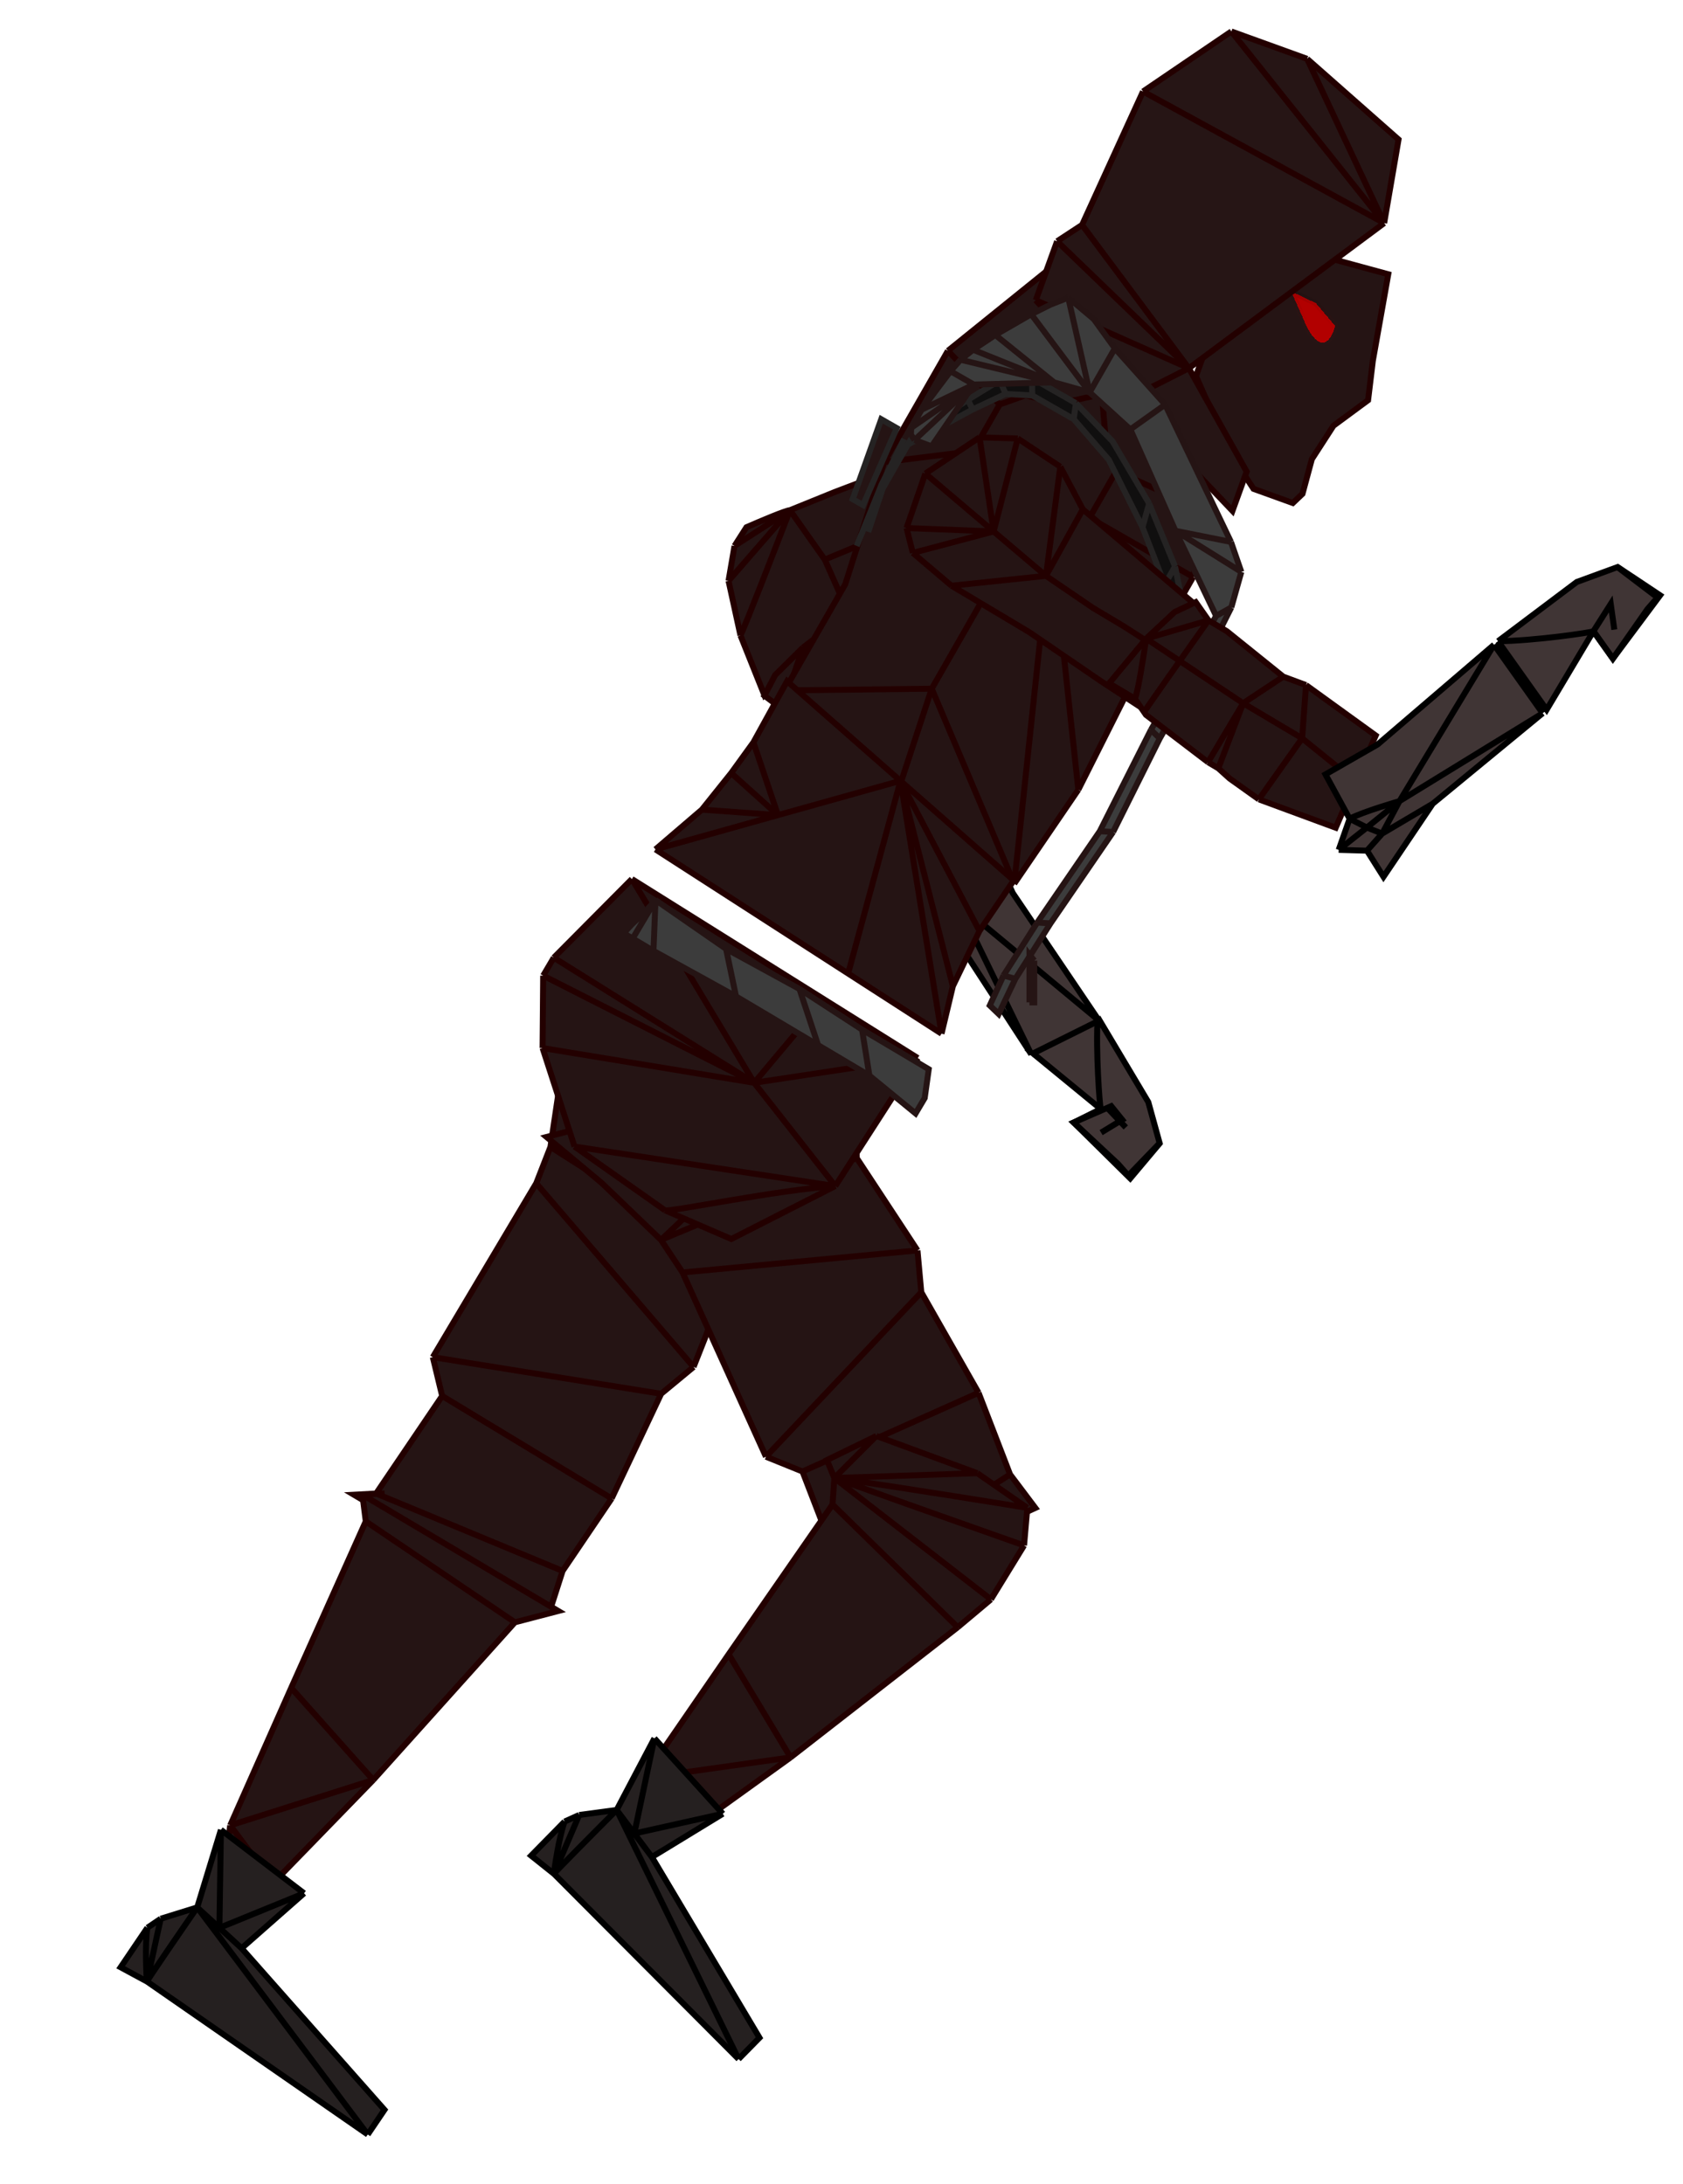 <svg width="282" height="366" viewBox="0 0 282 366" fill="none" xmlns="http://www.w3.org/2000/svg">
<path d="M173.304 97.344L165.283 96.381L142.097 102.575L128.072 116.5L124.072 106.5L122.072 97.344L123.072 91.5L125.072 88.368C127.238 87.415 131.73 85.509 132.362 85.509L139.833 82.479L153.455 77.287L167.301 71L175.513 68.807L179.54 70.319L185.244 78.11L185.056 89.029L181.258 94.184L173.304 97.344Z" fill="#251414"/>
<path d="M165.283 96.381L173.304 97.344M165.283 96.381L142.097 102.575M165.283 96.381L159.642 84.95M159.642 84.95L150.722 88.368L145.183 90.882L138.195 93.784M159.642 84.95L173.304 97.344M159.642 84.95C160.312 84.771 165.313 83.435 170.752 81.982M159.642 84.95L167.301 71M173.304 97.344L181.258 94.184M181.258 94.184L185.056 89.029M181.258 94.184L170.752 81.982M185.244 78.11L185.056 89.029M185.244 78.11L179.54 70.319M185.244 78.11C182.32 78.891 174.729 80.92 170.752 81.982M185.056 89.029L170.752 81.982M138.195 93.784L142.097 102.575M138.195 93.784L132.362 85.509M142.097 102.575L128.072 116.5L124.072 106.5M179.54 70.319L175.513 68.807M179.54 70.319L170.752 81.982M175.513 68.807L167.301 71M175.513 68.807L170.752 81.982M167.301 71L153.455 77.287L139.833 82.479L132.362 85.509M132.362 85.509C131.73 85.509 127.238 87.415 125.072 88.368L123.072 91.5M132.362 85.509C129.932 91.84 124.872 104.9 124.072 106.5M132.362 85.509L122.072 97.344M132.362 85.509L123.072 91.5M123.072 91.5L122.072 97.344M122.072 97.344L124.072 106.5" stroke="#230000"/>
<path d="M157.396 123.443L160.694 128.48L164.93 141.54L157.073 144.581L149.217 147.622L141.242 135.611L139.982 131.745L132.764 122.008L131.049 118.843L128.084 116.582L129.891 113.129L134.53 108.539L142.268 102.638L144.66 107.05L146.856 108.682L147.298 109.011L154.812 119.725L155.765 121.484L157.396 123.443Z" fill="#251414"/>
<path d="M141.242 135.611L139.982 131.745M141.242 135.611L149.217 147.622L157.073 144.581M141.242 135.611L150.182 135.316M160.694 128.48L157.396 123.443L155.765 121.484M160.694 128.48L164.93 141.54L157.073 144.581M160.694 128.48L150.182 135.316M139.982 131.745L132.764 122.008L131.049 118.843M139.982 131.745L144.701 125.206M154.812 119.725L147.298 109.011L146.856 108.682M154.812 119.725L155.765 121.484M154.812 119.725C154.46 119.916 148.071 123.379 144.701 125.206M131.049 118.843L128.084 116.582L129.891 113.129L134.53 108.539M131.049 118.843L134.53 108.539M131.049 118.843C135.98 115.639 146.045 109.122 146.856 108.682M144.66 107.05L142.268 102.638L134.53 108.539M144.66 107.05C143.876 107.475 137.58 108.22 134.53 108.539M144.66 107.05L146.856 108.682M134.53 108.539L144.701 125.206M144.701 125.206L150.182 135.316M144.701 125.206L155.765 121.484M150.182 135.316L157.073 144.581" stroke="#230000"/>
<path d="M179.906 188.132L184.447 185.872L172.576 176.133L183.927 170.483L192.408 184.713L194.315 191.622L189.381 197.496L179.906 188.132Z" fill="#403535"/>
<path d="M184.447 185.872L179.906 188.132L189.381 197.496L194.315 191.622L192.408 184.713L183.927 170.483M184.447 185.872L172.576 176.133L183.927 170.483M184.447 185.872C184.263 185.515 183.571 176.063 183.927 170.483" stroke="black"/>
<path d="M194.266 191.635L189.06 197.028L187.342 195.081L179.906 188.132L186.194 185.388L188.039 187.671L184.497 189.825" stroke="black"/>
<path d="M185.538 185.68L188.634 188.958" stroke="black"/>
<path d="M155.358 143.552L158.274 143.012L165.545 140.514L169.692 149.661L184.149 171.052L172.798 176.701L159.725 156.611L148.733 146.64L153.041 144.81L155.358 143.552Z" fill="#403535"/>
<path d="M172.798 176.701L160.504 151.431M172.798 176.701L159.725 156.611M172.798 176.701L184.149 171.052M160.504 151.431C160.504 151.431 159.271 145.43 158.274 143.012M160.504 151.431L155.568 147.722M160.504 151.431L184.149 171.052M158.274 143.012L155.358 143.552L153.041 144.81M158.274 143.012L165.545 140.514L169.692 149.661L184.149 171.052M155.568 147.722L153.041 144.81M155.568 147.722L159.725 156.611M153.041 144.81L148.733 146.64L159.725 156.611" stroke="black"/>
<path d="M92.114 270.001L94.269 263.287L102.488 251.143L110.778 233.599L116.211 229.103L123.022 211.847L141.1 204.763L95.188 166.443L94.272 178.502L92.234 192.216L89.85 198.321L72.521 227.455L74.089 233.964L63.024 250.312L59.301 250.516L92.114 270.001Z" fill="#251414"/>
<path d="M94.269 263.287L92.114 270.001L59.301 250.516L63.024 250.312M94.269 263.287L102.488 251.143M94.269 263.287L63.024 250.312M102.488 251.143L110.778 233.599M102.488 251.143L74.089 233.964M110.778 233.599L116.211 229.103M110.778 233.599L72.521 227.455M116.211 229.103L123.022 211.847M116.211 229.103L89.85 198.321M123.022 211.847L141.1 204.763M123.022 211.847L92.234 192.216M141.1 204.763L95.188 166.443L94.272 178.502L92.234 192.216M141.1 204.763L92.234 192.216M92.234 192.216L89.85 198.321M89.85 198.321L72.521 227.455M72.521 227.455L74.089 233.964M74.089 233.964L63.024 250.312" stroke="#230000"/>
<path d="M86.279 271.897L93.538 269.999L60.725 250.515L61.287 254.981L48.793 282.886L38.571 305.933L37.997 310.312L45.781 315.58L62.541 298.321L86.279 271.897Z" fill="#251414"/>
<path d="M45.781 315.58L37.997 310.312L38.571 305.933M45.781 315.58L38.571 305.933M45.781 315.58L62.541 298.321M86.279 271.897L93.538 269.999L60.725 250.515M86.279 271.897L62.541 298.321M86.279 271.897L61.287 254.981M64.448 250.31L60.725 250.515M60.725 250.515L61.287 254.981M61.287 254.981L48.793 282.886M48.793 282.886L38.571 305.933M48.793 282.886L62.541 298.321M38.571 305.933L62.541 298.321" stroke="#230000"/>
<path d="M20.213 329.714L24.634 332.103L61.62 357.74L64.422 353.6L40.482 326.528L50.948 317.31L37.016 306.673L33.042 319.681L26.926 321.579L24.697 323.089L20.213 329.714Z" fill="#252020"/>
<path d="M24.634 332.103L20.213 329.714L24.697 323.089M24.634 332.103L61.62 357.74M24.634 332.103C24.527 331.547 24.262 325.813 24.697 323.089M24.634 332.103L26.926 321.579M24.634 332.103C24.764 331.708 30.2 323.795 33.042 319.681M61.62 357.74L64.422 353.6L40.482 326.528M61.62 357.74L33.042 319.681M40.482 326.528L50.948 317.31M40.482 326.528L36.762 323.104M50.948 317.31L37.016 306.673M50.948 317.31L36.762 323.104M37.016 306.673L33.042 319.681M37.016 306.673L36.762 323.104M33.042 319.681L26.926 321.579M33.042 319.681L36.762 323.104M24.697 323.089L26.926 321.579" stroke="black"/>
<path d="M173.477 252.729L169.243 247.108L163.966 233.427L154.368 216.576L153.731 209.568L143.551 194.086L143.183 177.079L91.574 190.555L100.804 198.249L110.753 207.809L114.368 213.265L128.344 244.144L134.462 246.621L141.566 265.038L139.682 268.183L173.477 252.729Z" fill="#251414"/>
<path d="M169.243 247.108L173.477 252.729L139.682 268.183L141.566 265.038M169.243 247.108L163.966 233.427M169.243 247.108L141.566 265.038M163.966 233.427L154.368 216.576M163.966 233.427L134.462 246.621M154.368 216.576L153.731 209.568M154.368 216.576L128.344 244.144M153.731 209.568L143.551 194.086M153.731 209.568L114.368 213.265M143.551 194.086L143.183 177.079M143.551 194.086L110.753 207.809M143.183 177.079L91.574 190.555L100.804 198.249L110.753 207.809M143.183 177.079L110.753 207.809M110.753 207.809L114.368 213.265M114.368 213.265L128.344 244.144M128.344 244.144L134.462 246.621M134.462 246.621L141.566 265.038" stroke="#230000"/>
<path d="M160.474 272.727L166.039 268.055L171.589 259.016L172.138 252.715L163.757 246.905L146.842 240.669L138.555 244.707L139.802 247.711L139.496 252.151L122.091 277.258L107.809 298.011L106.42 302.178L112.955 308.587L132.465 294.543L160.474 272.727Z" fill="#251414"/>
<path d="M112.955 308.587L106.42 302.178L107.809 298.011M112.955 308.587L107.809 298.011M112.955 308.587L132.465 294.543M160.474 272.727L166.039 268.055M160.474 272.727L132.465 294.543M160.474 272.727L139.496 252.151M166.039 268.055L139.802 247.711M166.039 268.055L171.589 259.016M139.802 247.711L139.496 252.151M139.802 247.711L138.555 244.707L146.842 240.669M139.802 247.711C151.162 251.81 171.589 259.016 171.589 259.016M139.802 247.711C150.313 249.159 172.138 252.715 172.138 252.715M139.802 247.711L163.757 246.905M139.802 247.711L146.842 240.669M139.496 252.151L122.091 277.258M122.091 277.258L107.809 298.011M122.091 277.258L132.465 294.543M107.809 298.011L132.465 294.543M171.589 259.016L172.138 252.715M172.138 252.715L163.757 246.905M163.757 246.905L146.842 240.669" stroke="#230000"/>
<path d="M89 311.006L92.826 314.058L123.757 345.096L127.258 341.526L109.23 311.238L121.116 303.986L109.652 291.341L103.329 303.349L97.048 304.191L94.602 305.294L89 311.006Z" fill="#252020"/>
<path d="M92.826 314.058L89 311.006L94.602 305.294M92.826 314.058L123.757 345.096M92.826 314.058C92.828 313.5 93.662 307.875 94.602 305.294M92.826 314.058L97.048 304.191M92.826 314.058C93.026 313.694 99.795 306.886 103.329 303.349M123.757 345.096L127.258 341.526L109.23 311.238M123.757 345.096L103.329 303.349M109.23 311.238L121.116 303.986M109.23 311.238L106.28 307.294M121.116 303.986L109.652 291.341M121.116 303.986L106.28 307.294M109.652 291.341L103.329 303.349M109.652 291.341L106.28 307.294M103.329 303.349L97.048 304.191M103.329 303.349L106.28 307.294M94.602 305.294L97.048 304.191" stroke="black"/>
<path d="M91.013 163.518L92.791 160.503L105.88 147.326L138.096 167.503L153.78 177.327L139.962 198.781L122.535 207.657L111.437 202.852L96.266 192.16L90.912 175.65L91.013 163.518Z" fill="#251414"/>
<path d="M91.013 163.518L92.791 160.503M91.013 163.518L90.912 175.65M91.013 163.518L126.371 181.475M92.791 160.503L105.88 147.326M92.791 160.503L126.371 181.475M105.88 147.326L138.096 167.503M105.88 147.326L126.371 181.475M139.962 198.781L153.78 177.327M139.962 198.781L122.535 207.657L111.437 202.852M139.962 198.781L126.371 181.475M139.962 198.781C130.298 199.418 112.177 203.172 111.437 202.852M139.962 198.781L96.266 192.16M153.78 177.327L138.096 167.503M153.78 177.327L126.371 181.475M111.437 202.852L96.266 192.16M90.912 175.65L96.266 192.16M90.912 175.65L126.371 181.475M138.096 167.503L126.371 181.475" stroke="#230000"/>
<path d="M184.622 66.063L201.991 85.726L199.924 96.708L188.999 115.803L180.68 132.358L169.943 148.104L150.695 131.908L131.447 115.711L141.627 97.918L148.149 77.455L158.826 58.794L175.95 44.973L184.622 66.063Z" fill="#251414"/>
<path d="M184.622 66.063L201.991 85.726M184.622 66.063L175.95 44.973M184.622 66.063L177.365 67.672M184.622 66.063L185.3 73.94M201.991 85.726L199.924 96.708M201.991 85.726L187.034 78.964M199.924 96.708L188.999 115.803M199.924 96.708L182.564 86.776M180.68 132.358L169.943 148.104M180.68 132.358L188.999 115.803M180.68 132.358L176.113 89.997M169.943 148.104L176.113 89.997M169.943 148.104L150.695 131.908M169.943 148.104L156.12 115.426M131.447 115.711L141.627 97.918L148.149 77.455M131.447 115.711L150.695 131.908M131.447 115.711L156.12 115.426M175.95 44.973L158.826 58.794M175.95 44.973L171.846 66.243M148.149 77.455L158.826 58.794M148.149 77.455L163.035 75.603M158.826 58.794L167.504 67.791M188.999 115.803L176.113 89.997M163.035 75.603L162.659 82.3L165.943 87.635L170.521 90.255M163.035 75.603L167.504 67.791M177.365 67.672L171.846 66.243M177.365 67.672L181.943 70.291L185.3 73.94M171.846 66.243L167.504 67.791M185.3 73.94L187.034 78.964M187.034 78.964L182.564 86.776M182.564 86.776L176.113 89.997M176.113 89.997L170.521 90.255M170.521 90.255L156.12 115.426M150.695 131.908L156.12 115.426" stroke="#230000"/>
<path d="M159.661 165.283L157.759 173.244L142.11 163.159L109.831 142.357L117.609 135.692L122.518 129.562L126.239 124.417L131.885 114.175L150.875 130.866L169.864 147.556L164.118 156.027L159.661 165.283Z" fill="#251414"/>
<path d="M109.831 142.357L117.609 135.692M109.831 142.357L142.11 163.159M109.831 142.357L130.353 136.611M157.759 173.244L159.661 165.283M157.759 173.244L142.11 163.159M157.759 173.244L150.875 130.866M159.661 165.283L164.118 156.027M159.661 165.283L150.875 130.866M164.118 156.027L169.864 147.556L150.875 130.866M164.118 156.027L150.875 130.866M117.609 135.692L122.518 129.562M117.609 135.692L130.353 136.611M126.239 124.417L131.885 114.175L150.875 130.866M126.239 124.417L122.518 129.562M126.239 124.417L130.353 136.611M122.518 129.562L130.353 136.611M150.875 130.866L142.11 163.159M150.875 130.866L130.353 136.611" stroke="#230000"/>
<g filter="url(#filter0_d_169_453)">
<path d="M152.122 70.512L152.867 69.21L162.173 63.013L167.508 59.728L172.904 59.359L180.282 63.58L186.418 69.971L192.552 80.393L196.888 90.939L198.991 101.358L197.005 104.83L195.15 93.976L191.434 84.362L185.796 73.072L179.908 66.247L172.964 62.274L168.499 62.024L162.978 64.626L152.122 70.512Z" fill="#100F0F"/>
<path d="M149.391 75.285L152.867 69.21L162.173 63.013M149.391 75.285L152.122 70.512L162.978 64.626M149.391 75.285L147.901 77.889L145.479 85.144M179.908 66.247L180.282 63.58M179.908 66.247L172.964 62.274M179.908 66.247L185.796 73.072L191.434 84.362M180.282 63.58L172.904 59.359M180.282 63.58L186.418 69.971L192.552 80.393M192.552 80.393L191.434 84.362M192.552 80.393L196.888 90.939M191.434 84.362L195.15 93.976M172.964 62.274L172.904 59.359M172.964 62.274L168.499 62.024M196.888 90.939L198.991 101.358L197.005 104.83L195.15 93.976M196.888 90.939L195.15 93.976M172.904 59.359L167.508 59.728M162.173 63.013L167.508 59.728M162.173 63.013L162.978 64.626M162.978 64.626L168.499 62.024M167.508 59.728L168.499 62.024" stroke="#252323"/>
</g>
<g filter="url(#filter1_d_169_453)">
<path d="M143.555 87.5L147.715 77.207L151.502 69.581" stroke="#252323"/>
</g>
<path d="M144.611 84.648L142.875 83.654L147.657 70.261L150.261 71.751L144.611 84.648Z" fill="#251414" stroke="#252323"/>
<g style="mix-blend-mode:darken" filter="url(#filter2_di_169_453)">
<path d="M202.926 64.656L197.394 52.021L205.896 28.511L229.616 34.963L227.035 49.449L226.235 56.071L220.433 60.353L216.812 65.956L215.242 71.768L213.621 73.308L207.038 70.928L202.926 64.656Z" fill="#251414"/>
<path d="M202.926 64.656L197.394 52.021L205.896 28.511L229.616 34.963L227.035 49.449L226.235 56.071L220.433 60.353L216.812 65.956L215.242 71.768L213.621 73.308L207.038 70.928L202.926 64.656Z" stroke="#230000"/>
</g>
<g filter="url(#filter3_dd_169_453)">
<path d="M222.078 49.325C220.163 50.216 218.361 45.396 218.361 45.396L216.329 40.827L220.493 42.806L223.722 46.623C223.722 46.623 223.197 48.803 222.078 49.325Z" fill="#B20000" shape-rendering="crispEdges"/>
<path d="M222.078 49.325C220.163 50.216 218.361 45.396 218.361 45.396L216.329 40.827L220.493 42.806L223.722 46.623C223.722 46.623 223.197 48.803 222.078 49.325Z" stroke="url(#paint0_linear_169_453)" shape-rendering="crispEdges"/>
</g>
<path d="M231.927 37.394L199.205 61.714L208.889 79.041L206.509 85.624L188.791 66.987L173.554 50.311L177.125 40.437L181.307 37.696L191.52 15.336L206.326 5.272L219.021 9.863L234.337 23.378L231.927 37.394Z" fill="#261515"/>
<path d="M199.205 61.714L231.927 37.394M199.205 61.714L208.889 79.041L206.509 85.624L188.791 66.987M199.205 61.714L173.554 50.311M199.205 61.714L177.125 40.437M199.205 61.714L181.307 37.696M199.205 61.714L188.791 66.987M231.927 37.394L191.52 15.336M231.927 37.394L206.326 5.272M231.927 37.394L219.021 9.863M231.927 37.394L234.337 23.378L219.021 9.863M219.021 9.863L206.326 5.272M206.326 5.272L191.52 15.336M191.52 15.336L181.307 37.696M181.307 37.696L177.125 40.437M177.125 40.437L173.554 50.311M173.554 50.311L188.791 66.987" stroke="#230000"/>
<g filter="url(#filter4_d_169_453)">
<path d="M156.096 70.802L153.244 69.746L152.624 68.816L152.687 67.699L154.425 64.661L159.265 58.214L160.941 56.292L163.05 54.619L166.773 52.14L172.79 48.67L176.016 47.06L178.993 45.883L183.271 49.482L186.803 54.383L195.233 63.814L206.26 86.829L207.994 91.853L206.316 97.806L202.032 106.3L194.335 119.754L186.513 135.44L176.024 150.753L170.128 160.052L167.334 165.942L165.846 164.515L168.143 159.493L173.792 150.628L184.28 135.315L192.848 118.326L200.793 104.439L203.773 99.231L196.958 84.963L189.401 67.966L182.582 61.761L176.629 60.084L163.171 60.449L156.096 70.802Z" fill="#3C3C3C"/>
<path d="M153.244 69.746L156.096 70.802L163.171 60.449M153.244 69.746L152.624 68.816L152.687 67.699M153.244 69.746L163.171 60.449M152.687 67.699L154.425 64.661M152.687 67.699L163.171 60.449M154.425 64.661L159.265 58.214M154.425 64.661L163.171 60.449M159.265 58.214L160.941 56.292M159.265 58.214L163.171 60.449M160.941 56.292L163.05 54.619M160.941 56.292L176.629 60.084M163.05 54.619L166.773 52.14M163.05 54.619L176.629 60.084M178.993 45.883L182.582 61.761M178.993 45.883L176.016 47.06L172.79 48.67M178.993 45.883L183.271 49.482L186.803 54.383M195.233 63.814L206.26 86.829M195.233 63.814L186.803 54.383M195.233 63.814L189.401 67.966M206.26 86.829L207.994 91.853M206.26 86.829L196.958 84.963M207.994 91.853L206.316 97.806M207.994 91.853L196.958 84.963M206.316 97.806L202.032 106.3M206.316 97.806L203.773 99.231M202.032 106.3L194.335 119.754M202.032 106.3L200.793 104.439M192.848 118.326L200.793 104.439M192.848 118.326L184.28 135.315M192.848 118.326L194.335 119.754M200.793 104.439L203.773 99.231M203.773 99.231L196.958 84.963M189.401 67.966L182.582 61.761M189.401 67.966L196.958 84.963M182.582 61.761L176.629 60.084M182.582 61.761L172.79 48.67M182.582 61.761L186.803 54.383M176.629 60.084L163.171 60.449M176.629 60.084L166.773 52.14M166.773 52.14L172.79 48.67M168.143 159.493L165.846 164.515L167.334 165.942L170.128 160.052M168.143 159.493L173.792 150.628M168.143 159.493L170.128 160.052M170.128 160.052L176.024 150.753M173.792 150.628L184.28 135.315M173.792 150.628L176.024 150.753M184.28 135.315L186.513 135.44M176.024 150.753L186.513 135.44M186.513 135.44L194.335 119.754" stroke="#251414"/>
</g>
<g filter="url(#filter5_d_169_453)">
<g filter="url(#filter6_d_169_453)">
<path d="M104.582 148.449C104.991 147.761 106.564 146.136 107.485 145.52L109.838 142.847L121.658 151.03L133.951 157.749L144.443 164.561L155.621 171.199L154.942 176.03L153.41 178.61L145.679 172.273L137.08 167.167L123.324 158.997L109.492 151.364L106.008 149.295L104.582 148.449Z" fill="#3C3C3C"/>
<path d="M109.838 142.847L107.485 145.52C106.564 146.136 104.991 147.761 104.582 148.449L106.008 149.295M109.838 142.847L121.658 151.03M109.838 142.847L109.492 151.364M109.838 142.847L106.008 149.295M109.492 151.364L106.008 149.295M109.492 151.364L123.324 158.997M137.08 167.167L123.324 158.997M137.08 167.167L145.679 172.273M137.08 167.167L133.951 157.749M133.951 157.749L121.658 151.03M133.951 157.749L144.443 164.561M123.324 158.997L121.658 151.03M144.443 164.561L155.621 171.199L154.942 176.03L153.41 178.61L145.679 172.273M144.443 164.561L145.679 172.273" stroke="#251414"/>
</g>
<path d="M173.297 164H172.497V156L173.297 157V164Z" fill="#1F1F1F"/>
<path d="M172.497 164H173.297V157M172.497 164V156L173.297 157M172.497 164C172.497 163.619 172.964 160.175 173.297 157" stroke="#251414"/>
</g>
<path d="M177.66 78.223L181.439 85.362L199.742 100.887L194.741 109.102L191.265 118.611L184.517 114.198L172.489 105.963L159.433 98.167L152.95 92.668L151.898 88.498L155.051 79.37L164.131 73.303L170.531 73.487L177.66 78.223Z" fill="#251414"/>
<path d="M181.439 85.362L177.66 78.223M181.439 85.362L199.742 100.887L194.741 109.102M181.439 85.362L175.26 96.512M175.26 96.512L183.152 101.894L188.374 105.013L194.741 109.102M175.26 96.512L177.66 78.223M175.26 96.512C174.731 96.064 170.784 92.715 166.49 89.073M175.26 96.512L159.433 98.167M177.66 78.223L170.531 73.487M170.531 73.487L164.131 73.303M170.531 73.487L166.49 89.073M155.051 79.37L164.131 73.303M155.051 79.37L151.898 88.498M155.051 79.37C157.359 81.328 163.351 86.411 166.49 89.073M164.131 73.303L166.49 89.073M194.741 109.102L191.265 118.611L184.517 114.198L172.489 105.963L159.433 98.167M151.898 88.498L152.95 92.668M151.898 88.498L166.49 89.073M152.95 92.668L159.433 98.167M152.95 92.668L166.49 89.073" stroke="#230000"/>
<path d="M206.029 130.474L210.93 133.971L223.81 138.726L227.163 130.997L230.515 123.268L218.834 114.82L215.021 113.406L205.58 105.804L202.487 103.964L200.346 100.911L196.823 102.578L192.051 107.03L185.845 114.526L190.158 117.093L191.701 119.352L192.012 119.807L202.418 127.743L204.136 128.766L206.029 130.474Z" fill="#251414"/>
<path d="M218.834 114.82L215.021 113.406M218.834 114.82L230.515 123.268L227.163 130.997M218.834 114.82L218.181 123.74M210.93 133.971L206.029 130.474L204.136 128.766M210.93 133.971L223.81 138.726L227.163 130.997M210.93 133.971L218.181 123.74M215.021 113.406L205.58 105.804L202.487 103.964M215.021 113.406L208.298 117.86M202.418 127.743L192.012 119.807L191.701 119.352M202.418 127.743L204.136 128.766M202.418 127.743C202.622 127.399 206.338 121.155 208.298 117.86M202.487 103.964L200.346 100.911L196.823 102.578L192.051 107.03M202.487 103.964L192.051 107.03M202.487 103.964C199.088 108.763 192.173 118.559 191.701 119.352M190.158 117.093L185.845 114.526L192.051 107.03M190.158 117.093C190.615 116.326 191.61 110.065 192.051 107.03M190.158 117.093L191.701 119.352M192.051 107.03L208.298 117.86M208.298 117.86L218.181 123.74M208.298 117.86L204.136 128.766M218.181 123.74L227.163 130.997" stroke="#230000"/>
<path d="M270.249 110.384L266.99 105.793L259.154 118.944L251.008 107.466L264.206 97.538L271.051 95.033L278.165 99.772L270.249 110.384Z" fill="#403535"/>
<path d="M266.99 105.793L270.249 110.384L278.165 99.772L271.051 95.033L264.206 97.538L251.008 107.466M266.99 105.793L259.154 118.944L251.008 107.466M266.99 105.793C266.653 106.012 256.91 107.43 251.008 107.466" stroke="black"/>
<path d="M271.074 95.084L277.74 100.143L276.044 102.085L270.249 110.385L268.294 107.63L266.99 105.793L269.894 101.22L270.492 105.529" stroke="black"/>
<path d="M224.307 142.438L226.139 137.22L222.092 129.786L230.833 124.771L250.337 108.057L258.484 119.535L240.067 134.703L231.815 146.95L229.051 142.571L224.307 142.438Z" fill="#403535"/>
<path d="M258.484 119.535L234.498 134.267M258.484 119.535L240.067 134.703M258.484 119.535L250.337 108.057M234.498 134.267C234.498 134.267 228.469 135.999 226.139 137.22M234.498 134.267L231.596 139.71M234.498 134.267L229.031 138.695M234.498 134.267L250.337 108.057M224.307 142.438L226.139 137.22M224.307 142.438L229.031 138.695M224.307 142.438L229.051 142.571M226.139 137.22L222.092 129.786L230.833 124.771L250.337 108.057M226.139 137.22L229.031 138.695M229.031 138.695L231.596 139.71M231.596 139.71L229.051 142.571M231.596 139.71L240.067 134.703M229.051 142.571L231.815 146.95L240.067 134.703" stroke="black"/>
<defs>
<filter id="filter0_d_169_453" x="141.004" y="58.85" width="62.514" height="55.438" filterUnits="userSpaceOnUse" color-interpolation-filters="sRGB">
<feFlood flood-opacity="0" result="BackgroundImageFix"/>
<feColorMatrix in="SourceAlpha" type="matrix" values="0 0 0 0 0 0 0 0 0 0 0 0 0 0 0 0 0 0 127 0" result="hardAlpha"/>
<feOffset dy="4"/>
<feGaussianBlur stdDeviation="2"/>
<feComposite in2="hardAlpha" operator="out"/>
<feColorMatrix type="matrix" values="0 0 0 0 0 0 0 0 0 0 0 0 0 0 0 0 0 0 0.25 0"/>
<feBlend mode="normal" in2="BackgroundImageFix" result="effect1_dropShadow_169_453"/>
<feBlend mode="normal" in="SourceGraphic" in2="effect1_dropShadow_169_453" result="shape"/>
</filter>
<filter id="filter1_d_169_453" x="139.091" y="69.359" width="16.859" height="26.329" filterUnits="userSpaceOnUse" color-interpolation-filters="sRGB">
<feFlood flood-opacity="0" result="BackgroundImageFix"/>
<feColorMatrix in="SourceAlpha" type="matrix" values="0 0 0 0 0 0 0 0 0 0 0 0 0 0 0 0 0 0 127 0" result="hardAlpha"/>
<feOffset dy="4"/>
<feGaussianBlur stdDeviation="2"/>
<feComposite in2="hardAlpha" operator="out"/>
<feColorMatrix type="matrix" values="0 0 0 0 0 0 0 0 0 0 0 0 0 0 0 0 0 0 0.25 0"/>
<feBlend mode="normal" in2="BackgroundImageFix" result="effect1_dropShadow_169_453"/>
<feBlend mode="normal" in="SourceGraphic" in2="effect1_dropShadow_169_453" result="shape"/>
</filter>
<filter id="filter2_di_169_453" x="192.855" y="24.907" width="41.333" height="54.276" filterUnits="userSpaceOnUse" color-interpolation-filters="sRGB">
<feFlood flood-opacity="0" result="BackgroundImageFix"/>
<feColorMatrix in="SourceAlpha" type="matrix" values="0 0 0 0 0 0 0 0 0 0 0 0 0 0 0 0 0 0 127 0" result="hardAlpha"/>
<feOffset dy="1"/>
<feGaussianBlur stdDeviation="2"/>
<feComposite in2="hardAlpha" operator="out"/>
<feColorMatrix type="matrix" values="0 0 0 0 1 0 0 0 0 1 0 0 0 0 1 0 0 0 1 0"/>
<feBlend mode="normal" in2="BackgroundImageFix" result="effect1_dropShadow_169_453"/>
<feBlend mode="normal" in="SourceGraphic" in2="effect1_dropShadow_169_453" result="shape"/>
<feColorMatrix in="SourceAlpha" type="matrix" values="0 0 0 0 0 0 0 0 0 0 0 0 0 0 0 0 0 0 127 0" result="hardAlpha"/>
<feOffset dx="3" dy="10"/>
<feGaussianBlur stdDeviation="2.65"/>
<feComposite in2="hardAlpha" operator="arithmetic" k2="-1" k3="1"/>
<feColorMatrix type="matrix" values="0 0 0 0 0 0 0 0 0 0 0 0 0 0 0 0 0 0 0.25 0"/>
<feBlend mode="normal" in2="shape" result="effect2_innerShadow_169_453"/>
</filter>
<filter id="filter3_dd_169_453" x="211.323" y="39.795" width="16.944" height="18.14" filterUnits="userSpaceOnUse" color-interpolation-filters="sRGB">
<feFlood flood-opacity="0" result="BackgroundImageFix"/>
<feColorMatrix in="SourceAlpha" type="matrix" values="0 0 0 0 0 0 0 0 0 0 0 0 0 0 0 0 0 0 127 0" result="hardAlpha"/>
<feOffset dy="4"/>
<feGaussianBlur stdDeviation="2"/>
<feComposite in2="hardAlpha" operator="out"/>
<feColorMatrix type="matrix" values="0 0 0 0 0 0 0 0 0 0 0 0 0 0 0 0 0 0 0.25 0"/>
<feBlend mode="normal" in2="BackgroundImageFix" result="effect1_dropShadow_169_453"/>
<feColorMatrix in="SourceAlpha" type="matrix" values="0 0 0 0 0 0 0 0 0 0 0 0 0 0 0 0 0 0 127 0" result="hardAlpha"/>
<feOffset dy="4"/>
<feGaussianBlur stdDeviation="2"/>
<feComposite in2="hardAlpha" operator="out"/>
<feColorMatrix type="matrix" values="0 0 0 0 0 0 0 0 0 0 0 0 0 0 0 0 0 0 0.25 0"/>
<feBlend mode="normal" in2="effect1_dropShadow_169_453" result="effect2_dropShadow_169_453"/>
<feBlend mode="normal" in="SourceGraphic" in2="effect2_dropShadow_169_453" result="shape"/>
</filter>
<filter id="filter4_d_169_453" x="148.115" y="45.308" width="64.402" height="129.475" filterUnits="userSpaceOnUse" color-interpolation-filters="sRGB">
<feFlood flood-opacity="0" result="BackgroundImageFix"/>
<feColorMatrix in="SourceAlpha" type="matrix" values="0 0 0 0 0 0 0 0 0 0 0 0 0 0 0 0 0 0 127 0" result="hardAlpha"/>
<feOffset dy="4"/>
<feGaussianBlur stdDeviation="2"/>
<feComposite in2="hardAlpha" operator="out"/>
<feColorMatrix type="matrix" values="0 0 0 0 0 0 0 0 0 0 0 0 0 0 0 0 0 0 0.25 0"/>
<feBlend mode="normal" in2="BackgroundImageFix" result="effect1_dropShadow_169_453"/>
<feBlend mode="normal" in="SourceGraphic" in2="effect1_dropShadow_169_453" result="shape"/>
</filter>
<filter id="filter5_d_169_453" x="99.897" y="142.182" width="77.9" height="45.183" filterUnits="userSpaceOnUse" color-interpolation-filters="sRGB">
<feFlood flood-opacity="0" result="BackgroundImageFix"/>
<feColorMatrix in="SourceAlpha" type="matrix" values="0 0 0 0 0 0 0 0 0 0 0 0 0 0 0 0 0 0 127 0" result="hardAlpha"/>
<feOffset dy="4"/>
<feGaussianBlur stdDeviation="2"/>
<feComposite in2="hardAlpha" operator="out"/>
<feColorMatrix type="matrix" values="0 0 0 0 0 0 0 0 0 0 0 0 0 0 0 0 0 0 0.25 0"/>
<feBlend mode="normal" in2="BackgroundImageFix" result="effect1_dropShadow_169_453"/>
<feBlend mode="normal" in="SourceGraphic" in2="effect1_dropShadow_169_453" result="shape"/>
</filter>
<filter id="filter6_d_169_453" x="99.897" y="142.182" width="60.265" height="45.183" filterUnits="userSpaceOnUse" color-interpolation-filters="sRGB">
<feFlood flood-opacity="0" result="BackgroundImageFix"/>
<feColorMatrix in="SourceAlpha" type="matrix" values="0 0 0 0 0 0 0 0 0 0 0 0 0 0 0 0 0 0 127 0" result="hardAlpha"/>
<feOffset dy="4"/>
<feGaussianBlur stdDeviation="2"/>
<feComposite in2="hardAlpha" operator="out"/>
<feColorMatrix type="matrix" values="0 0 0 0 0 0 0 0 0 0 0 0 0 0 0 0 0 0 0.25 0"/>
<feBlend mode="normal" in2="BackgroundImageFix" result="effect1_dropShadow_169_453"/>
<feBlend mode="normal" in="SourceGraphic" in2="effect1_dropShadow_169_453" result="shape"/>
</filter>
<linearGradient id="paint0_linear_169_453" x1="227.547" y1="43.396" x2="225.795" y2="51.05" gradientUnits="userSpaceOnUse">
<stop stop-opacity="0.1"/>
<stop offset="1" stop-color="#FF0000" stop-opacity="0"/>
<stop offset="1" stop-color="#FF0000" stop-opacity="0"/>
</linearGradient>
</defs>
</svg>
